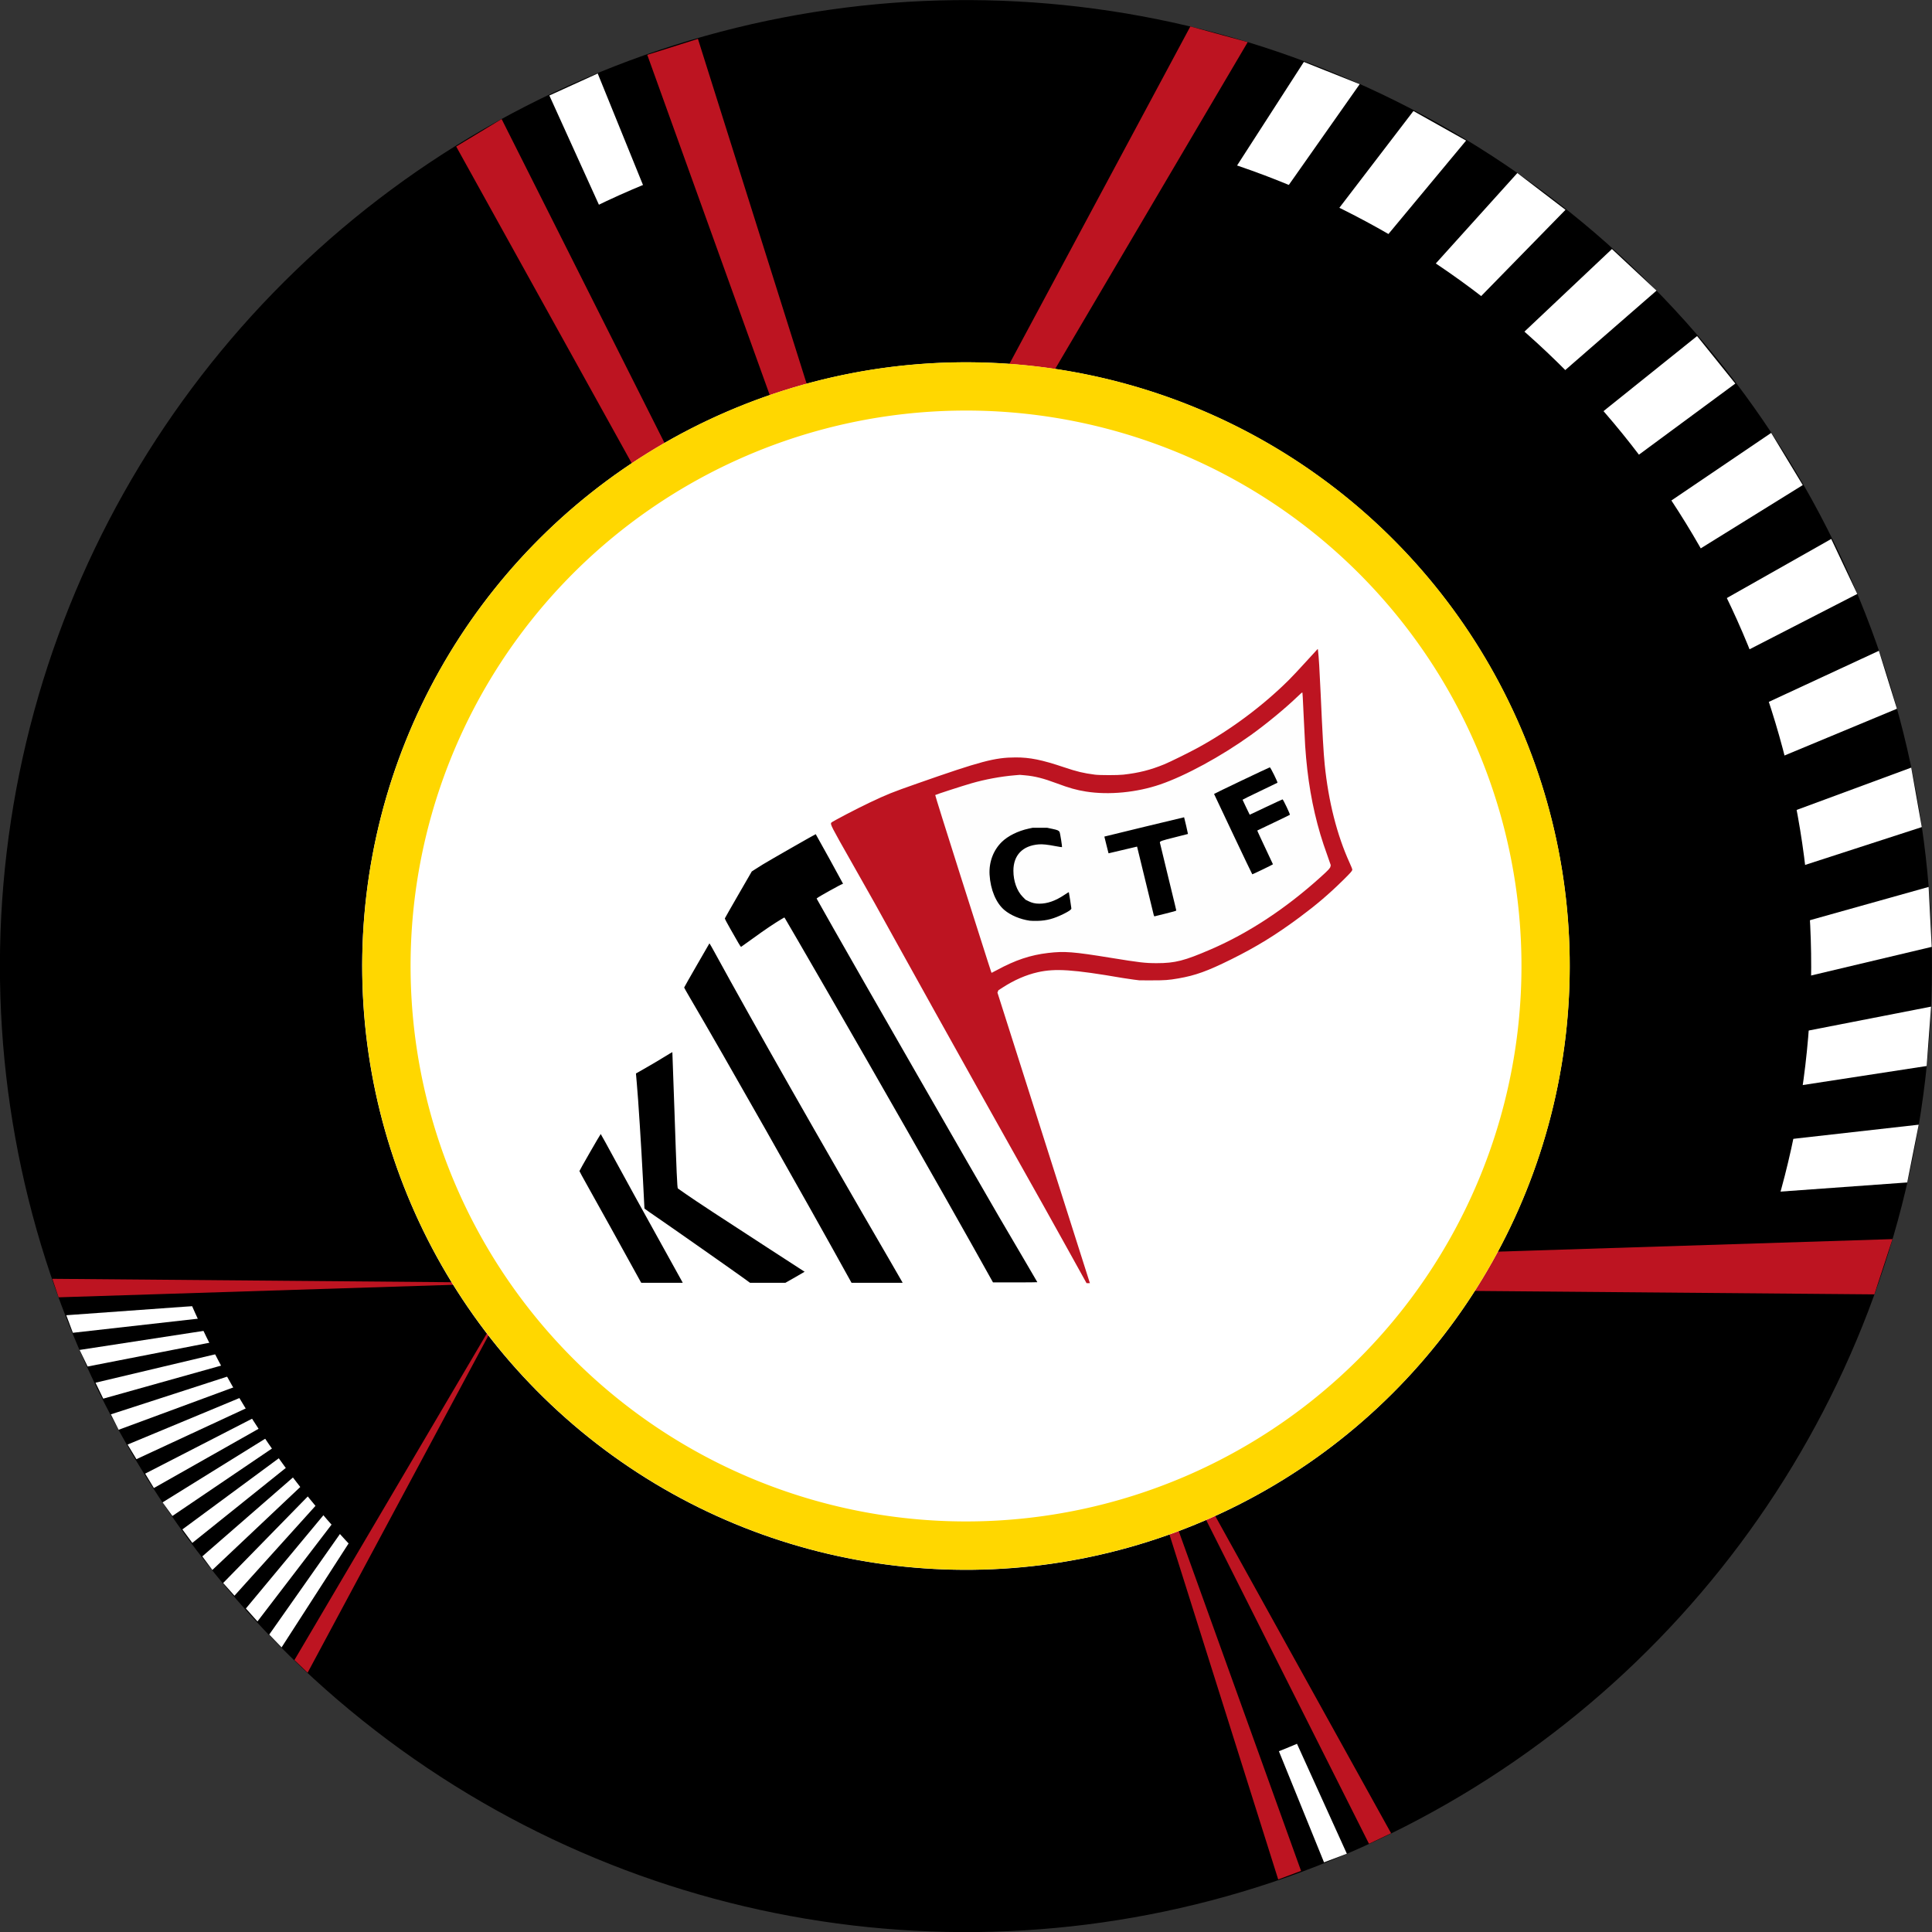 <?xml version="1.0" encoding="UTF-8"?>
<!-- Created with Inkscape (http://www.inkscape.org/) -->
<svg width="80mm" height="80mm" version="1.1" viewBox="0 0 80 80" xml:space="preserve" xmlns="http://www.w3.org/2000/svg"><rect x="0" y="0" width="80" height="80" fill="#333333" stroke="none"/><g transform="translate(-396.41 -165.99)"><g transform="translate(193.19 114.35)"><g><circle transform="rotate(66.75)" cx="180.21" cy="-187.29" r="40" stop-color="#000000" stroke-width=".438"/><path d="m227.97 54.683-2.002 0.911 22.622 49.874zm20.619 50.785 9.456 23.288 0.945-0.358z" fill="#fff"/><path d="m257.21 54.204-32.596 50.552 34.908-49.631zm-32.596 50.552 39.314-47.295-2.181-1.224zm0 0 43.43-44.428-1.994-1.523zm0 0-10.246 14.568 0.512 0.53zm0 0-11.212 13.488 0.479 0.536zm0 0-12.154 12.433 0.469 0.525zm0 0-13.017 11.33 0.416 0.563zm0 0-13.842 10.214 0.412 0.558zm0 0-14.662 9.094 0.407 0.563zm0 0-15.383 7.904 0.361 0.596zm0 0-16.111 6.7 0.366 0.605zm0 0-16.803 5.449 0.321 0.639zm0 0-17.439 4.139 0.32 0.66zm0 0-18.098 2.782 0.333 0.686zm0 0-18.65 1.345 0.273 0.727zm45.353-42.804-45.352 42.804 47.198-41.082zm-45.352 42.804 50.461-37.234-1.583-1.966zm0 0 53.254-33.03-1.308-2.161zm0 0 55.51-28.522-1.077-2.277zm0 0 57.152-23.768-0.746-2.4zm0 0 58.182-18.868-0.437-2.463zm0 0 58.592-13.908-0.127-2.482zm0 0 58.384-8.975 0.181-2.458zm0 0 57.579-4.153 0.475-2.392z" fill="#fff"/><circle transform="rotate(66.75)" cx="180.21" cy="-187.29" r="35" stop-color="#000000" stroke-width=".515"/><path d="m232.12 53.249-2.098 0.662 18.56 51.558zm16.463 52.22 11.324 22.518 0.915-0.436zm0 0 7.565 23.996 0.946-0.355zm0 0-24.592-48.9-1.881 1.138z" fill="#bd1421"/><path d="m252.51 52.735-27.894 52.022 30.269-51.373zm-27.894 52.022-9.205 15.623 0.547 0.523zm0 0-19.229-0.164 0.259 0.766zm56.968-1.808-56.968 1.808 56.218 0.48z" fill="#bd1421"/><circle transform="rotate(66.75)" cx="180.21" cy="-187.29" r="25" fill="#fff" stop-color="#000000" stroke-width=".368"/><path d="m266.19 81.771a25 25 0 0 0-32.838-13.101 25 25 0 0 0-13.101 32.838 25 25 0 0 0 32.838 13.101 25 25 0 0 0 13.101-32.838zm-1.837 0.789a23 23 0 0 1-12.053 30.212 23 23 0 0 1-30.211-12.053 23 23 0 0 1 12.053-30.211 23 23 0 0 1 30.211 12.053z" fill="#ffd700" stop-color="#000000" stroke-width=".368"/></g><g transform="matrix(.189 0 0 .189 223.77 70.518)" stroke-width=".085"><path d="m176.59 51.803c-0.023-0.023-0.436 0.337-0.917 0.8-2.796 2.693-6.865 6.055-10.39 8.582-6.456 4.63-14.262 8.881-19.808 10.786-5.157 1.772-11.263 2.36-16.26 1.567-2.114-0.336-3.685-0.776-6.435-1.808-2.895-1.086-4.806-1.569-6.936-1.754l-1.136-0.099-1.192 0.101c-3.001 0.255-6.416 0.889-9.369 1.737-1.999 0.574-7.861 2.474-7.979 2.586-0.038 0.036 2.45 7.986 5.53 17.666 6.821 21.443 6.77 21.284 6.828 21.284 0.026 0 0.529-0.262 1.118-0.582 4.074-2.213 7.381-3.32 11.274-3.772 3.58-0.416 5.518-0.266 13.631 1.053 6.447 1.048 7.597 1.182 10.13 1.183 4.05 2e-3 6.062-0.511 11.909-3.041 8.286-3.584 16.433-8.958 24.104-15.897 1.651-1.494 2.007-1.879 2.077-2.254l0.055-0.295-0.354-1.004c-1.147-3.248-1.499-4.293-1.916-5.702-1.796-6.069-2.857-12.239-3.332-19.388-0.048-0.722-0.181-3.351-0.295-5.842-0.233-5.072-0.278-5.848-0.338-5.909z" fill="#fefefe"/><path d="m179.99 42.3-0.13 0.107c-0.072 0.059-1.199 1.288-2.505 2.732-1.306 1.444-2.969 3.215-3.695 3.937-5.726 5.691-12.739 10.916-19.936 14.856-1.93 1.056-6.091 3.108-7.359 3.629-3.042 1.249-5.542 1.882-8.982 2.274-1.206 0.138-5.169 0.138-6.223 5.16e-4 -2.532-0.33-3.914-0.661-6.773-1.622-4.875-1.638-7.464-2.163-10.626-2.154-4.534 0.012-7.627 0.833-21.505 5.705-5.669 1.99-6.535 2.337-10.499 4.21-2.686 1.269-8.23 4.168-8.359 4.371-0.245 0.385-0.045 0.776 4.38 8.566 4.376 7.704 6.076 10.741 9.525 17.018 1.689 3.073 5.689 10.274 8.888 16.002 3.199 5.728 7.505 13.443 9.569 17.145 2.064 3.702 5.371 9.607 7.351 13.123 5.652 10.04 8.246 14.677 12.372 22.119l3.837 6.921h0.731l-0.111-0.36c-0.061-0.198-4.617-14.521-10.125-31.83l-10.015-31.47 0.105-0.255 0.105-0.255 0.902-0.584c2.542-1.647 5.153-2.785 7.717-3.364 3.858-0.87 7.754-0.606 18.627 1.264 0.675 0.116 1.78 0.279 2.455 0.362l1.228 0.151 2.709 3e-3c2.85 3e-3 3.649-0.056 5.786-0.425 3.738-0.645 6.376-1.597 11.608-4.19 5.495-2.724 9.761-5.348 14.906-9.168 3.756-2.789 6.441-5.077 9.554-8.142 1.738-1.711 2.045-2.068 2.045-2.38 0-0.079-0.271-0.738-0.601-1.464-2.767-6.09-4.629-13.441-5.448-21.515-0.256-2.521-0.487-6.566-0.893-15.663-0.227-5.091-0.406-8.023-0.564-9.251zm-3.403 9.503c0.061 0.061 0.105 0.837 0.338 5.909 0.114 2.491 0.247 5.12 0.295 5.842 0.475 7.15 1.535 13.32 3.332 19.388 0.417 1.409 0.768 2.455 1.916 5.702l0.354 1.004-0.055 0.295c-0.07 0.375-0.426 0.761-2.077 2.254-7.671 6.939-15.819 12.313-24.104 15.897-5.847 2.529-7.859 3.043-11.909 3.041-2.533-1e-3 -3.682-0.136-10.13-1.183-8.113-1.319-10.051-1.469-13.631-1.053-3.893 0.452-7.2 1.559-11.274 3.772-0.589 0.32-1.092 0.582-1.118 0.582-0.058 0-7e-3 0.159-6.828-21.284-3.079-9.68-5.568-17.63-5.53-17.666 0.118-0.112 5.98-2.012 7.979-2.586 2.953-0.849 6.368-1.482 9.369-1.737l1.192-0.101 1.136 0.099c2.13 0.185 4.041 0.668 6.936 1.754 2.75 1.031 4.32 1.472 6.435 1.808 4.997 0.793 11.103 0.205 16.26-1.567 5.546-1.905 13.352-6.156 19.808-10.786 3.524-2.528 7.593-5.889 10.39-8.582 0.481-0.463 0.893-0.823 0.917-0.8z" fill="#bd1421"/><path d="m31.646 180.97c-0.066-0.105-0.796-1.429-1.623-2.942-1.839-3.366-7.736-13.999-10.085-18.183-0.948-1.688-1.723-3.113-1.723-3.165 0-0.122 4.596-8.112 4.668-8.114 0.029-1e-3 1.588 2.827 3.463 6.285 1.875 3.458 5.881 10.733 8.901 16.168 3.02 5.435 5.514 9.94 5.542 10.012l0.05 0.13h-9.073zm22.779-0.661c-1.924-1.404-16.33-11.513-19.107-13.408-1.42-0.969-2.645-1.824-2.721-1.901l-0.138-0.139-0.31-6.096c-0.37-7.28-1.074-18.289-1.361-21.289-0.114-1.185-0.198-2.162-0.188-2.171 0.01-9e-3 0.971-0.557 2.135-1.219 1.164-0.661 2.948-1.717 3.965-2.345 1.016-0.629 1.861-1.13 1.877-1.114 0.016 0.016 0.224 5.858 0.463 12.983 0.442 13.2 0.6 16.786 0.742 16.88 0.044 0.029 0.82 0.574 1.725 1.21 1.978 1.391 8.213 5.486 18.449 12.117 4.168 2.7 7.587 4.916 7.598 4.925 0.011 9e-3 -0.931 0.556-2.094 1.217l-2.114 1.201h-7.755zm23.111 0.322c-10.049-18.191-27.589-49.121-35.12-61.933-0.691-1.175-1.256-2.177-1.256-2.225 0-0.049 1.244-2.243 2.764-4.875l2.764-4.787 0.101 0.112c0.055 0.061 0.589 1.007 1.187 2.101 8.216 15.043 23.018 41.073 38.073 66.953 1.579 2.714 2.892 4.99 2.918 5.059l0.048 0.124h-11.186zm26.611-7.916c-6.437-11.496-20.985-36.984-31.811-55.732-4.962-8.592-9.069-15.674-9.128-15.739l-0.107-0.118-0.705 0.412c-1.39 0.812-3.698 2.372-6.154 4.16-1.374 1-2.543 1.836-2.598 1.857-0.057 0.022-0.309-0.333-0.591-0.834-0.27-0.48-1.059-1.859-1.754-3.065-0.695-1.206-1.246-2.254-1.225-2.328 0.021-0.075 1.357-2.419 2.969-5.21l2.931-5.074 0.784-0.505c0.431-0.277 1.166-0.741 1.633-1.03 1.274-0.789 11.559-6.672 11.597-6.634 0.084 0.084 5.969 10.761 5.969 10.83 0 0.043-0.039 0.078-0.087 0.078-0.218 0-5.227 2.781-5.573 3.095l-0.114 0.103 3.744 6.635c4.362 7.731 31.847 55.605 36.133 62.938 1.606 2.747 4.172 7.119 5.702 9.714 1.53 2.595 2.782 4.738 2.782 4.763 0 0.024-2.186 0.044-4.859 0.044h-4.859zm12.741-70.885c-2.1-0.299-4.173-1.167-5.557-2.327-1.835-1.538-3.065-4.467-3.257-7.758-0.159-2.729 0.809-5.331 2.661-7.153 1.35-1.328 3.56-2.427 5.893-2.931l0.859-0.185 3.217-5.08e-4 1.101 0.233c1.14 0.241 1.396 0.348 1.599 0.669 0.121 0.191 0.609 3.258 0.531 3.337-0.023 0.023-0.664-0.076-1.425-0.222-1.787-0.341-2.828-0.45-3.669-0.383-3.538 0.282-5.546 2.375-5.546 5.782 0 2.257 0.771 4.421 2.03 5.698l0.637 0.646 0.614 0.308c0.786 0.394 1.487 0.557 2.406 0.559 1.753 3e-3 3.545-0.625 5.472-1.919 0.526-0.353 0.968-0.627 0.984-0.61 0.034 0.039 0.558 3.389 0.558 3.566 0 0.255-0.495 0.605-1.693 1.199-2.131 1.056-3.679 1.473-5.673 1.53-0.675 0.019-1.459 2e-3 -1.742-0.038zm27.152-1.244c-0.046-0.179-0.871-3.563-1.832-7.521-0.961-3.958-1.764-7.258-1.785-7.332l-0.038-0.135-1.565 0.368c-0.861 0.203-2.266 0.533-3.123 0.735l-1.558 0.367-0.463-1.827c-0.255-1.005-0.459-1.833-0.453-1.84 0.021-0.026 17.452-4.243 17.471-4.227 0.037 0.032 0.872 3.631 0.847 3.655-0.014 0.014-1.334 0.35-2.935 0.747-2.779 0.69-3.224 0.844-3.224 1.113 0 0.059 0.682 2.882 1.516 6.273 0.834 3.392 1.637 6.7 1.784 7.352 0.147 0.652 0.282 1.23 0.299 1.283 0.02 0.064-0.782 0.296-2.313 0.668-1.289 0.313-2.389 0.587-2.445 0.608-0.059 0.022-0.135-0.095-0.185-0.287zm17.388-17.697c-2.282-4.825-4.159-8.798-4.172-8.829-0.022-0.054 11.964-5.771 12.221-5.829 0.139-0.032 1.776 3.281 1.668 3.374-0.036 0.031-1.77 0.868-3.854 1.86-2.084 0.992-3.789 1.832-3.789 1.867 0 0.035 0.352 0.788 0.783 1.673l0.783 1.609 3.556-1.682c1.956-0.925 3.594-1.682 3.641-1.681 0.136 0.002 1.696 3.284 1.604 3.375-0.044 0.043-1.661 0.83-3.594 1.748-1.933 0.918-3.53 1.682-3.549 1.698-0.029 0.024 0.711 1.618 3.434 7.403 0.023 0.048-4.421 2.197-4.529 2.191-0.03-0.002-1.921-3.951-4.203-8.775z"/></g></g></g></svg>
